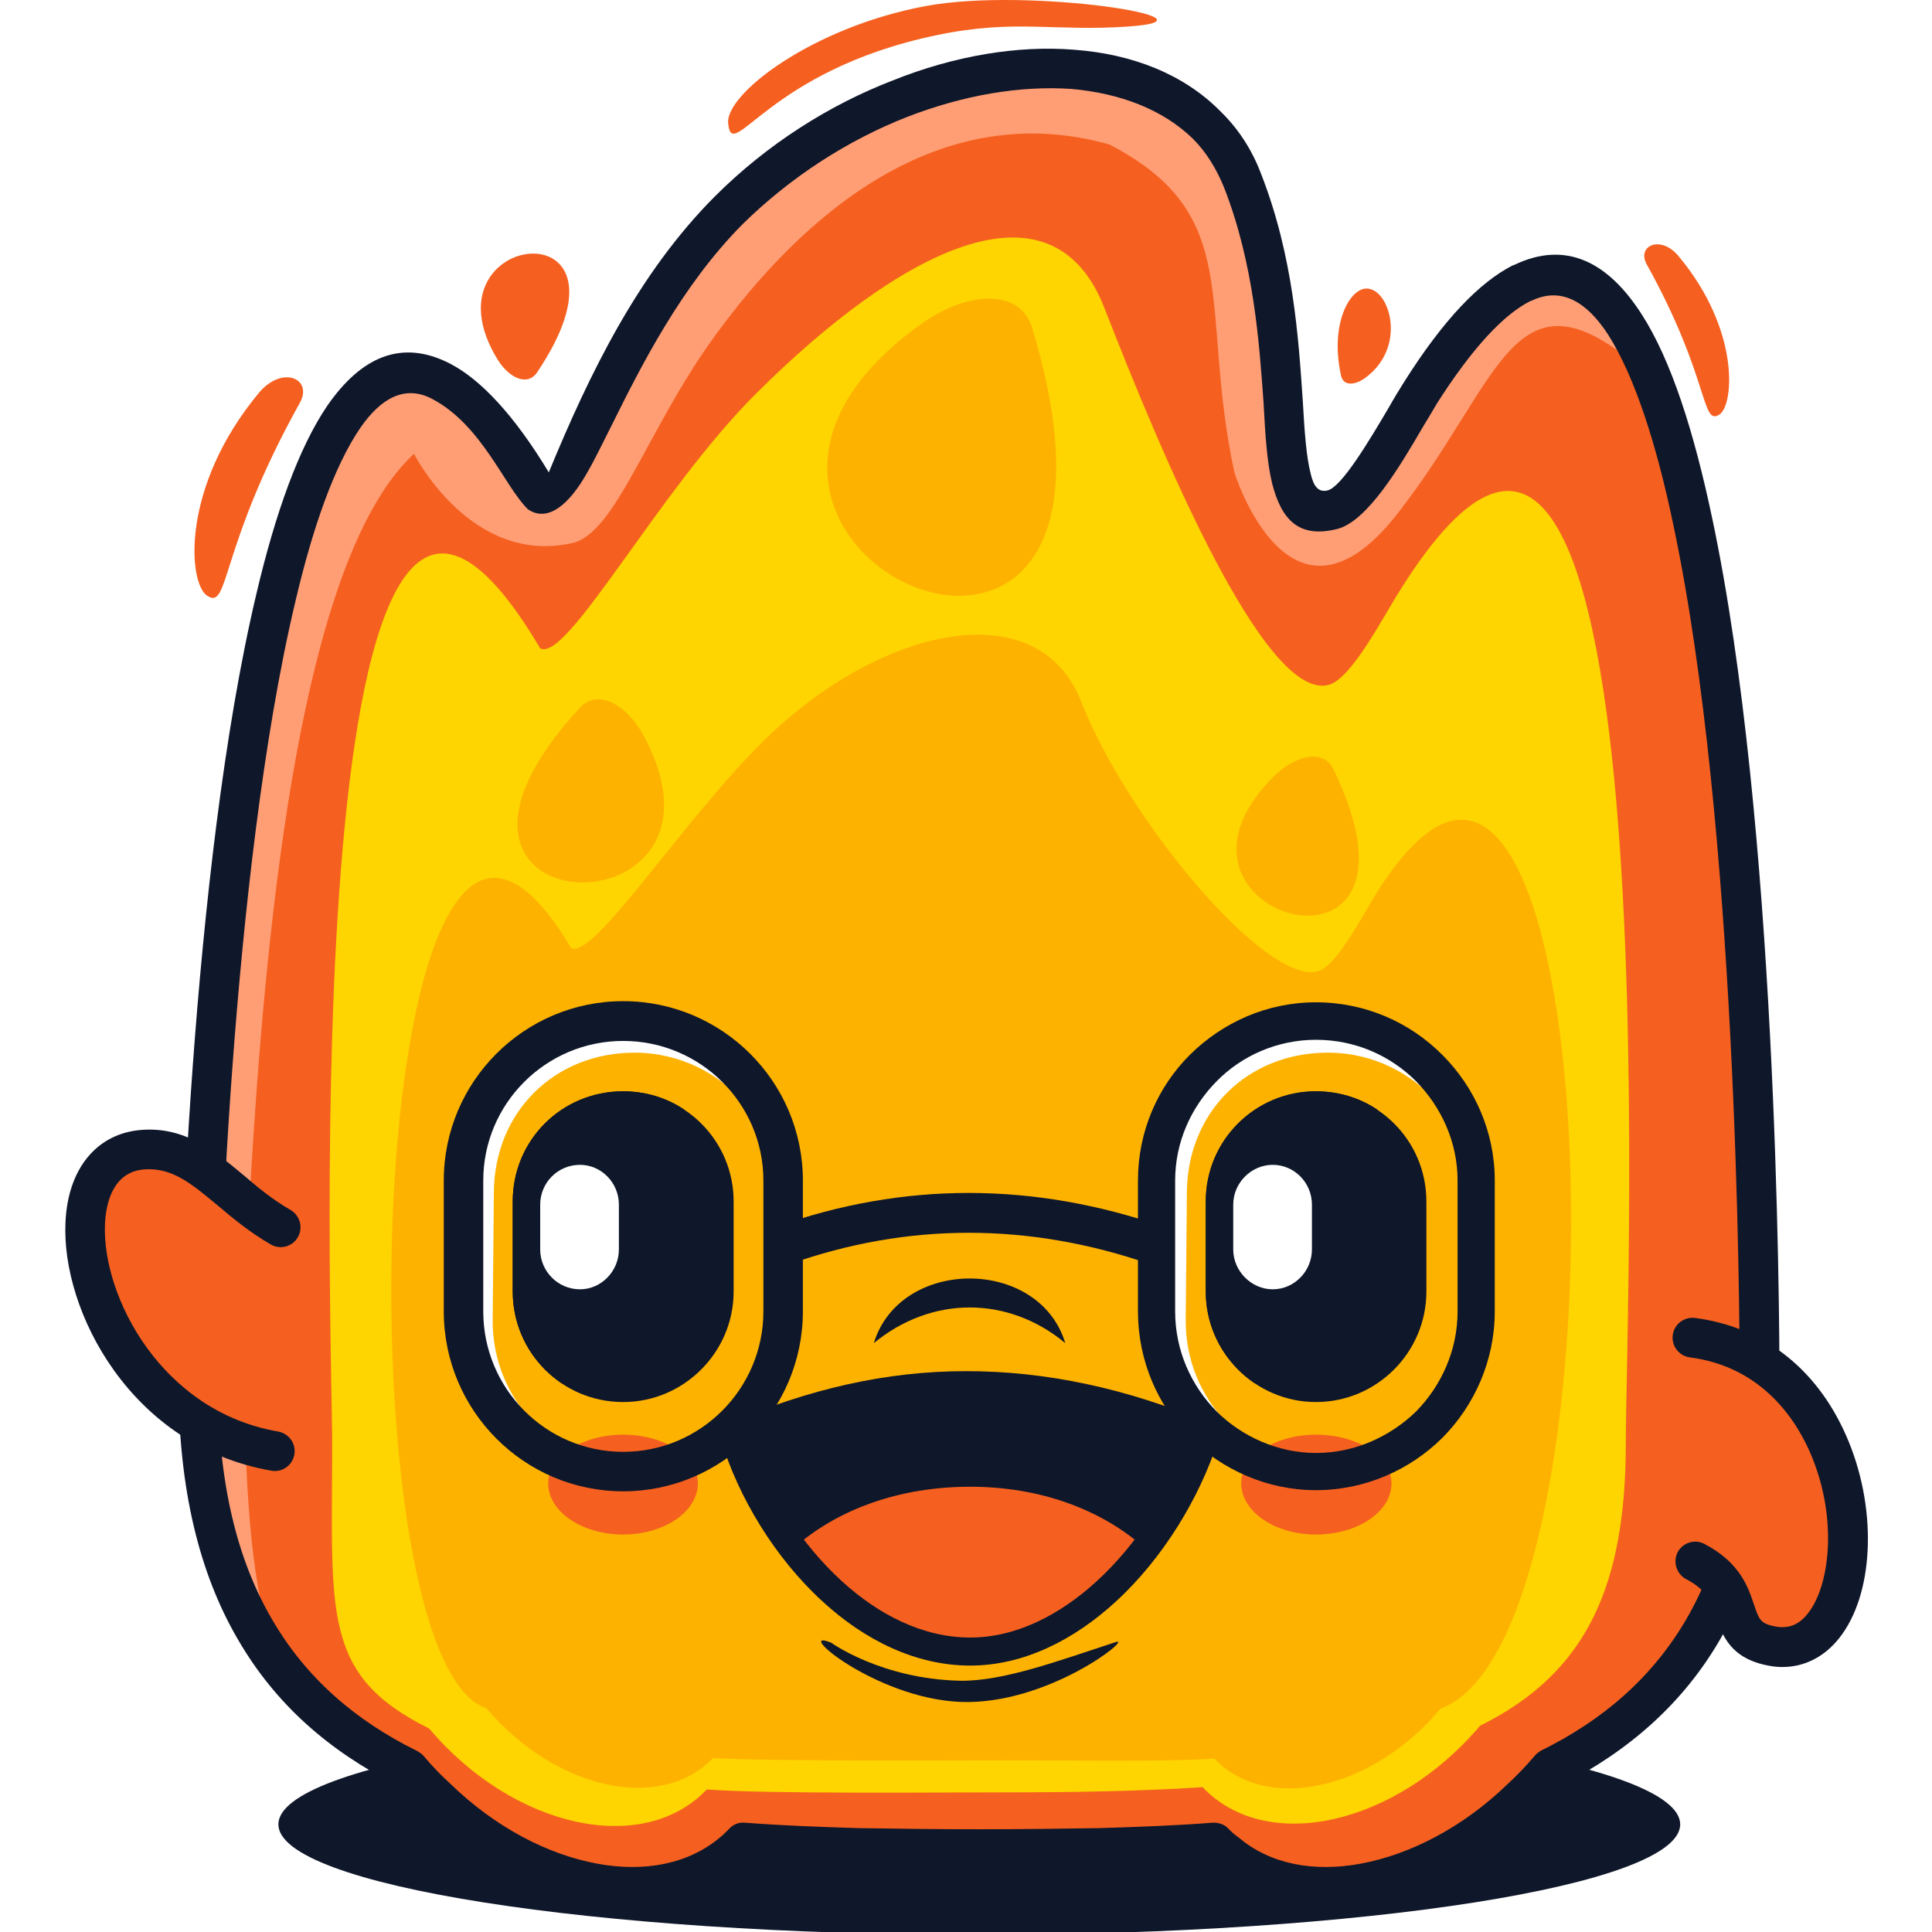<svg width="600" height="600" viewBox="0 0 600 600" fill="none" xmlns="http://www.w3.org/2000/svg">
<rect x="0" y="0" width="600" height="600" fill="#333333" stroke="none"/>
<g clip-path="url(#clip0_305_31)">
<rect width="600" height="600" fill="white"/>
<path d="M303.992 600.881C423.959 600.881 521.798 585.508 521.798 566.58C521.798 547.563 423.959 532.101 303.992 532.101C184.204 532.101 86.453 547.563 86.453 566.58C86.453 585.508 184.204 600.881 303.992 600.881Z" fill="#0F172A"/>
<path d="M546.413 429.463C546.413 493.445 521.797 529.257 481.098 549.34C449.729 586.574 401.12 597.505 377.127 572.267C354.111 573.867 329.585 574.222 303.992 574.222C278.577 574.222 253.962 573.867 230.857 572.267C206.953 597.505 158.433 586.574 126.886 549.34C86.453 529.257 61.571 493.445 61.571 429.463C61.571 391.34 73.39 -4.993 166.964 152.652C177.183 158.339 189.891 101.733 226.325 65.21C279.91 12.069 365.93 4.782 386.013 56.145C407.074 109.997 389.835 164.293 413.828 158.339C422.537 156.117 434.711 132.213 441.198 121.994C543.569 -40.183 546.413 386.631 546.413 429.463Z" fill="#F56020"/>
<path d="M94.273 525.969C73.39 504.553 61.571 473.717 61.571 429.463C61.571 391.34 73.39 -4.993 166.964 152.652C177.183 158.339 189.891 101.733 226.325 65.21C279.91 12.069 365.93 4.782 386.013 56.145C407.074 109.997 389.835 164.293 413.828 158.339C422.537 156.117 434.711 132.213 441.198 121.994C474.611 69.031 497.449 78.806 513.089 117.639C470.079 78.45 467.679 116.395 434.089 159.405C400.587 202.416 383.347 146.698 383.347 146.698C372.239 94.801 386.902 66.809 344.514 44.86C291.818 30.02 249.43 66.276 221.437 105.11C200.91 133.635 191.135 165.715 177.716 168.647C146.17 175.756 128.575 140.922 128.575 140.922C95.695 171.224 84.054 271.196 78.633 353.751C73.212 437.016 74.812 513.439 94.273 525.969Z" fill="#FF9E75"/>
<path d="M504.914 447.947C504.914 492.023 493.095 519.393 459.682 535.922C433.378 566.935 393.301 575.911 373.484 555.028C354.289 556.272 333.939 556.627 312.879 556.627C291.64 556.627 238.5 557.16 219.483 555.739C199.666 576.622 159.411 567.735 133.285 536.811C99.694 520.193 103.16 500.91 103.16 447.947C103.16 416.133 90.275 70.453 167.764 201.349C176.117 205.881 204.554 152.296 234.856 122.171C279.11 78.095 326.475 53.213 343.004 95.69C360.421 140.389 392.59 217.611 412.495 212.724C419.782 210.947 429.735 191.13 435.244 182.599C520.109 48.325 504.914 403.692 504.914 447.947Z" fill="#FED500"/>
<path d="M447.33 530.679C426.18 555.916 393.3 563.203 377.127 546.141C361.576 547.208 330.829 546.675 313.589 546.675C296.35 546.675 237.077 547.03 221.437 545.964C205.086 563.025 172.473 555.739 151.057 530.501C104.226 515.394 113.112 186.242 177.361 294.39C184.204 298.211 211.662 255.379 236.367 230.852C272.445 194.773 322.298 183.31 335.805 217.967C350.112 254.49 392.945 305.675 409.118 301.677C415.072 300.255 423.247 284.082 427.602 277.15C498.693 164.648 509.09 508.019 447.33 530.679Z" fill="#FEB200"/>
<path fill-rule="evenodd" clip-rule="evenodd" d="M552.633 429.463C552.633 462.432 546.058 488.558 534.328 508.907C522.686 529.079 505.802 543.742 485.097 554.317C482.431 557.338 479.499 560.271 476.566 563.026C461.015 578.044 442.442 587.463 424.847 590.751C406.719 594.217 389.302 590.751 376.594 580.087C376.061 579.465 375.528 579.11 374.995 578.577C364.242 579.11 353.223 579.643 341.759 579.821C328.696 580.176 316.167 580.443 303.992 580.443C291.848 580.443 279.318 580.235 266.403 579.821C254.851 579.643 243.742 579.11 233.257 578.577C232.723 579.11 232.19 579.465 231.39 580.087C218.683 590.751 201.266 594.217 183.137 590.751C165.542 587.463 147.236 578.044 131.418 563.026C128.575 560.271 125.642 557.338 123.065 554.317C102.182 543.742 85.476 529.257 73.746 508.907C61.927 488.558 55.44 462.432 55.44 429.463C55.44 407.602 59.172 270.308 79.7 184.11C85.476 159.583 92.763 139.056 101.649 125.993C112.046 110.975 124.576 105.11 139.772 112.93C149.191 117.817 159.588 128.747 170.43 146.698C183.137 115.862 198.244 84.849 221.971 61.033C238.322 44.682 257.694 32.508 277.333 24.954C296.35 17.312 316.166 14.024 333.584 15.446C351.712 16.779 367.708 23.088 378.993 34.552C384.414 39.795 388.768 46.37 391.612 53.924C401.654 79.517 403.253 104.932 404.586 124.393C405.119 133.813 405.653 141.81 407.074 147.231C407.963 151.052 409.474 153.007 412.317 152.296C416.672 151.23 425.203 136.923 431.423 126.348C433.023 123.504 434.711 120.75 435.955 118.795C448.307 99.156 459.504 87.692 469.724 82.449L470.257 82.272C486.163 74.629 499.315 81.205 509.801 97.556C519.043 111.863 526.152 134.346 531.75 161.005C551.745 255.379 552.633 404.937 552.633 429.463ZM523.753 502.776C534.505 484.203 540.281 460.299 540.281 429.463C540.281 405.114 539.393 256.445 519.754 163.404C514.511 138.167 507.757 117.106 499.493 104.043C492.739 93.557 484.742 89.025 475.677 93.38L475.144 93.557C466.969 97.734 457.371 107.864 446.263 125.282C445.019 127.414 443.598 129.814 441.909 132.569C434.711 144.921 424.669 161.894 415.25 164.293C403.431 167.225 398.01 161.538 395.078 150.164C393.478 143.588 392.945 135.234 392.412 125.104C391.079 106.62 389.479 82.272 380.237 58.456C377.838 52.502 374.639 47.259 370.462 43.083C361.132 34.019 347.891 28.953 332.695 27.62C316.877 26.554 299.282 29.486 281.687 36.329C263.559 43.438 245.786 54.724 230.68 69.564C211.485 88.847 198.955 113.996 189.891 132.213C187.136 137.634 184.826 142.521 182.604 146.342C176.828 156.828 170.074 162.338 163.943 158.161C156.656 151.052 149.724 132.035 134.173 123.86C125.82 119.506 118.355 123.504 111.868 132.924C103.871 144.654 97.117 163.76 91.696 186.953C71.524 271.907 67.703 407.869 67.703 429.463C67.703 460.299 73.568 484.203 84.409 502.776C94.984 521.082 110.358 534.322 129.463 543.742C130.174 544.097 130.885 544.631 131.596 545.342C134.173 548.452 137.017 551.384 139.949 554.05C153.901 567.558 170.074 575.911 185.359 578.754C200.021 581.509 213.795 578.932 223.659 570.579C224.548 569.868 225.436 568.979 226.147 568.268C227.392 566.758 229.258 565.869 231.213 566.047C242.854 566.935 254.673 567.38 266.669 567.735C278.044 567.913 290.752 568.091 303.992 568.091C317.233 568.091 329.94 567.913 341.404 567.735C353.401 567.38 365.131 566.935 376.772 566.047C378.549 566.047 380.415 566.58 381.659 568.091C382.548 568.979 383.525 569.868 384.592 570.579C394.367 578.932 407.963 581.509 422.714 578.754C437.91 575.911 454.261 567.558 468.213 554.05C471.145 551.384 473.9 548.452 476.566 545.342C477.099 544.631 477.721 544.275 478.432 543.742C497.627 534.322 513.089 521.082 523.753 502.776Z" fill="#0F172A"/>
<path d="M285.864 100.755C300.171 90.447 316.7 89.381 320.521 101.733C365.308 249.425 190.424 169.358 285.864 100.755Z" fill="#FEB200"/>
<path d="M395.611 241.071C402.364 234.495 410.895 232.54 414.006 238.672C449.729 312.163 351.534 284.97 395.611 241.071Z" fill="#FEB200"/>
<path d="M199.844 228.364C194.601 218.767 185.714 213.879 180.205 219.655C115.867 289.325 234.145 291.902 199.844 228.364Z" fill="#FEB200"/>
<path d="M424.314 117.106C421.026 119.683 417.294 120.039 416.494 116.751C412.673 99.689 419.96 88.225 425.38 89.736C431.956 91.158 436.488 107.864 424.314 117.106Z" fill="#F56020"/>
<path d="M154.434 111.508C158.078 117.462 163.765 120.039 166.786 115.684C202.243 62.81 130.174 71.519 154.434 111.508Z" fill="#F56020"/>
<path d="M350.29 8.248C327.452 9.847 315.1 5.849 290.929 10.914C238.321 21.844 227.391 51.08 226.147 38.373C225.081 29.309 252.095 8.426 287.641 1.85C319.81 -4.104 382.725 6.026 350.29 8.248Z" fill="#F56020"/>
<path d="M80.411 121.994C87.697 113.285 97.295 117.639 93.118 125.104C67.881 170.425 71.346 189.708 64.326 184.998C58.461 181.177 55.973 151.408 80.411 121.994Z" fill="#F56020"/>
<path d="M521.264 79.517C515.755 72.852 508.201 76.318 511.401 82.094C531.039 117.462 528.285 132.391 533.972 128.747C538.504 125.815 540.459 102.444 521.264 79.517Z" fill="#F56020"/>
<path d="M98.006 414.712L95.34 450.079L90.452 450.435C90.452 450.435 65.037 446.88 47.62 426.175C30.025 405.47 14.74 369.746 34.201 357.928C53.574 346.286 81.743 380.765 81.743 380.765L98.006 385.12V414.712Z" fill="#F56020"/>
<path d="M85.387 456.833C85.031 456.833 84.676 456.803 84.32 456.744C40.599 449.191 19.006 407.069 20.338 379.61C21.049 362.904 30.113 351.974 43.887 350.907C57.483 349.841 66.637 357.483 75.523 364.859C79.966 368.68 84.676 372.59 90.275 375.789C93.207 377.566 94.184 381.299 92.496 384.231C90.808 387.164 86.987 388.23 84.054 386.453C77.567 382.721 72.235 378.277 67.614 374.367C59.35 367.525 53.485 362.548 44.776 363.17C34.823 363.97 32.868 374.101 32.602 380.144C31.624 402.537 50.108 438.349 86.364 444.57C89.741 445.192 91.963 448.302 91.43 451.679C90.896 454.7 88.32 456.833 85.387 456.833Z" fill="#0F172A"/>
<path d="M517.799 453.012L520.465 415.778C520.465 415.778 545.88 418.355 564.452 438.349C582.758 458.255 583.825 499.665 564.986 512.373C546.058 524.903 532.106 485.092 532.106 485.092L523.575 484.203L517.799 453.012Z" fill="#F56020"/>
<path d="M553.522 517.705C552.219 517.705 550.915 517.586 549.612 517.349C537.349 515.217 534.861 507.752 532.995 502.243C531.484 497.533 530.24 493.889 523.664 490.424C520.643 488.824 519.487 485.092 520.998 482.07C522.598 479.049 526.33 477.894 529.351 479.493C540.37 485.27 542.858 492.823 544.725 498.333C546.324 503.042 546.68 504.286 551.656 505.175C555.566 505.797 558.765 504.553 561.431 501.087C568.274 492.556 570.673 472.029 562.764 452.568C558.587 442.259 548.102 424.575 524.819 421.554C521.442 421.11 519.043 418 519.487 414.623C519.932 411.246 522.953 408.935 526.33 409.291C548.279 412.135 565.252 425.82 574.227 447.947C583.114 469.896 581.781 495.489 571.117 508.818C566.496 514.595 560.365 517.705 553.522 517.705Z" fill="#0F172A"/>
<path d="M408.674 445.547C396.055 445.547 385.48 452.301 385.48 460.654C385.48 469.541 396.055 476.561 408.674 476.561C421.559 476.561 432.134 469.541 432.134 460.654C432.134 452.301 421.559 445.547 408.674 445.547Z" fill="#F56020"/>
<path d="M193.534 445.547C180.827 445.547 170.252 452.301 170.252 460.654C170.252 469.541 180.827 476.561 193.534 476.561C206.153 476.561 216.728 469.541 216.728 460.654C216.728 452.301 206.153 445.547 193.534 445.547Z" fill="#F56020"/>
<path d="M271.379 417.111C279.555 390.363 322.743 390.363 330.829 417.111C313.056 402.359 289.33 402.359 271.379 417.111Z" fill="#0F172A"/>
<path d="M408.674 317.139C425.913 317.139 443.953 331.268 447.152 343.265C438.621 333.223 426.358 326.914 412.317 326.914C387.346 326.914 368.774 345.398 368.596 370.28L368.241 409.646C368.063 422.176 372.95 433.64 380.948 441.726C373.306 441.015 359.177 414.889 359.177 407.247V366.636C359.177 339.444 381.481 317.139 408.674 317.139Z" fill="white"/>
<path d="M193.534 317.139C210.774 317.139 228.725 331.268 231.746 343.265C223.482 333.223 210.952 326.914 197.089 326.914C172.118 326.914 153.546 345.398 153.368 370.28L153.012 409.646C152.835 422.176 157.722 433.64 165.72 441.726C158.078 441.015 143.948 414.889 143.948 407.247V366.636C143.948 339.444 166.253 317.139 193.534 317.139Z" fill="white"/>
<path d="M193.534 338.911C212.374 338.911 227.836 354.106 227.836 373.123V401.115C227.836 419.954 212.374 435.417 193.534 435.417C174.429 435.417 159.233 419.954 159.233 401.115V373.123C159.233 354.106 174.429 338.911 193.534 338.911Z" fill="#0F172A"/>
<path d="M193.534 338.911C200.377 338.911 206.953 340.866 212.373 344.509C227.836 379.521 219.838 437.55 174.251 429.463C165.187 423.242 159.233 412.934 159.233 401.115V373.123C159.233 354.106 174.429 338.911 193.534 338.911Z" fill="#0F172A"/>
<path d="M180.116 361.749C186.781 361.749 192.201 367.347 192.201 374.101V388.052C192.201 394.717 186.781 400.404 180.116 400.404C173.184 400.404 167.764 394.717 167.764 388.052V374.101C167.764 367.347 173.184 361.749 180.116 361.749Z" fill="white"/>
<path d="M374.017 446.08C364.242 477.183 335.361 512.906 301.326 512.906C266.669 512.906 237.611 477.183 228.191 446.08C276.267 424.931 323.098 424.487 374.017 446.08Z" fill="#0F172A"/>
<path d="M355.711 480.915C341.759 468.474 322.565 461.721 301.326 461.721C279.732 461.721 260.271 468.474 246.319 480.915C260.271 498.955 279.732 512.906 301.326 512.906C322.565 512.906 341.759 498.955 355.711 480.915Z" fill="#F56020"/>
<path d="M258.138 510.151C245.964 505.264 271.557 527.391 298.216 528.546C325.586 529.613 352.245 508.019 346.469 509.974C328.518 515.839 311.634 522.148 298.216 521.97C273.69 521.437 258.138 510.151 258.138 510.151Z" fill="#0F172A"/>
<path fill-rule="evenodd" clip-rule="evenodd" d="M378.194 447.591C372.595 465.008 361.309 483.848 346.469 497.444C333.584 509.263 317.944 517.261 301.326 517.261C284.265 517.261 268.447 509.263 255.562 497.444C240.632 483.848 229.258 464.831 224.015 447.413C223.215 445.192 224.37 443.059 226.325 442.082C250.852 431.418 275.2 425.819 299.994 425.819C324.698 425.819 349.757 431.062 375.883 442.082C377.838 443.059 378.994 445.37 378.194 447.591ZM340.515 491.134C353.223 479.493 363.176 463.764 368.774 448.658C345.047 439.06 322.298 434.35 299.994 434.528C277.689 434.528 255.739 439.238 233.434 448.48C238.677 463.498 248.63 479.316 261.338 490.957C272.801 501.443 286.575 508.552 301.326 508.552C315.634 508.552 329.23 501.443 340.515 491.134Z" fill="#0F172A"/>
<path d="M408.674 338.911C427.602 338.911 442.975 354.106 442.975 373.123V401.115C442.975 419.954 427.602 435.417 408.674 435.417C389.835 435.417 374.461 419.954 374.461 401.115V373.123C374.461 354.106 389.835 338.911 408.674 338.911Z" fill="#0F172A"/>
<path d="M408.674 338.911C415.605 338.911 422.181 340.866 427.602 344.509C442.975 379.521 435.067 437.55 389.479 429.463C380.415 423.242 374.461 412.934 374.461 401.115V373.123C374.461 354.106 389.835 338.911 408.674 338.911Z" fill="#0F172A"/>
<path d="M395.256 361.749C402.009 361.749 407.43 367.347 407.43 374.101V388.052C407.43 394.717 402.009 400.404 395.256 400.404C388.591 400.404 382.992 394.717 382.992 388.052V374.101C382.992 367.347 388.591 361.749 395.256 361.749Z" fill="white"/>
<path d="M357.133 392.584C319.543 379.61 281.954 379.61 245.253 392.584L241.165 380.943C280.532 366.992 320.876 366.992 361.22 380.943L357.133 392.584Z" fill="#0F172A"/>
<path fill-rule="evenodd" clip-rule="evenodd" d="M408.674 311.274C423.959 311.274 437.91 317.494 447.952 327.625C457.905 337.578 464.214 351.352 464.214 366.636V407.247C464.214 422.532 457.905 436.483 447.952 446.525C437.91 456.478 423.959 462.787 408.674 462.787C393.478 462.787 379.704 456.478 369.485 446.525C359.532 436.483 353.401 422.532 353.401 407.247V366.636C353.401 351.352 359.532 337.578 369.485 327.625C379.704 317.494 393.478 311.274 408.674 311.274ZM439.776 335.8C431.779 327.803 420.848 322.915 408.674 322.915C396.766 322.915 385.658 327.803 377.838 335.8C369.929 343.798 364.953 354.64 364.953 366.636V407.247C364.953 419.421 369.929 430.352 377.838 438.349C385.658 446.081 396.766 451.235 408.674 451.235C420.848 451.235 431.779 446.081 439.776 438.349C447.596 430.352 452.662 419.421 452.662 407.247V366.636C452.662 354.64 447.596 343.798 439.776 335.8Z" fill="#0F172A"/>
<path fill-rule="evenodd" clip-rule="evenodd" d="M193.534 463.142C162.787 463.142 137.817 438.083 137.817 407.247V366.636C137.817 335.889 162.787 310.918 193.534 310.918C224.281 310.918 249.341 335.889 249.341 366.636V407.247C249.341 438.083 224.281 463.142 193.534 463.142ZM193.534 323.271C169.541 323.271 150.08 342.732 150.08 366.636V407.247C150.08 431.329 169.541 450.879 193.534 450.879C217.528 450.879 237.078 431.329 237.078 407.247V366.636C237.078 342.732 217.528 323.271 193.534 323.271Z" fill="#0F172A"/>
</g>
<defs>
<clipPath id="clip0_305_31">
<rect width="600" height="600" fill="white"/>
</clipPath>
</defs>
</svg>
